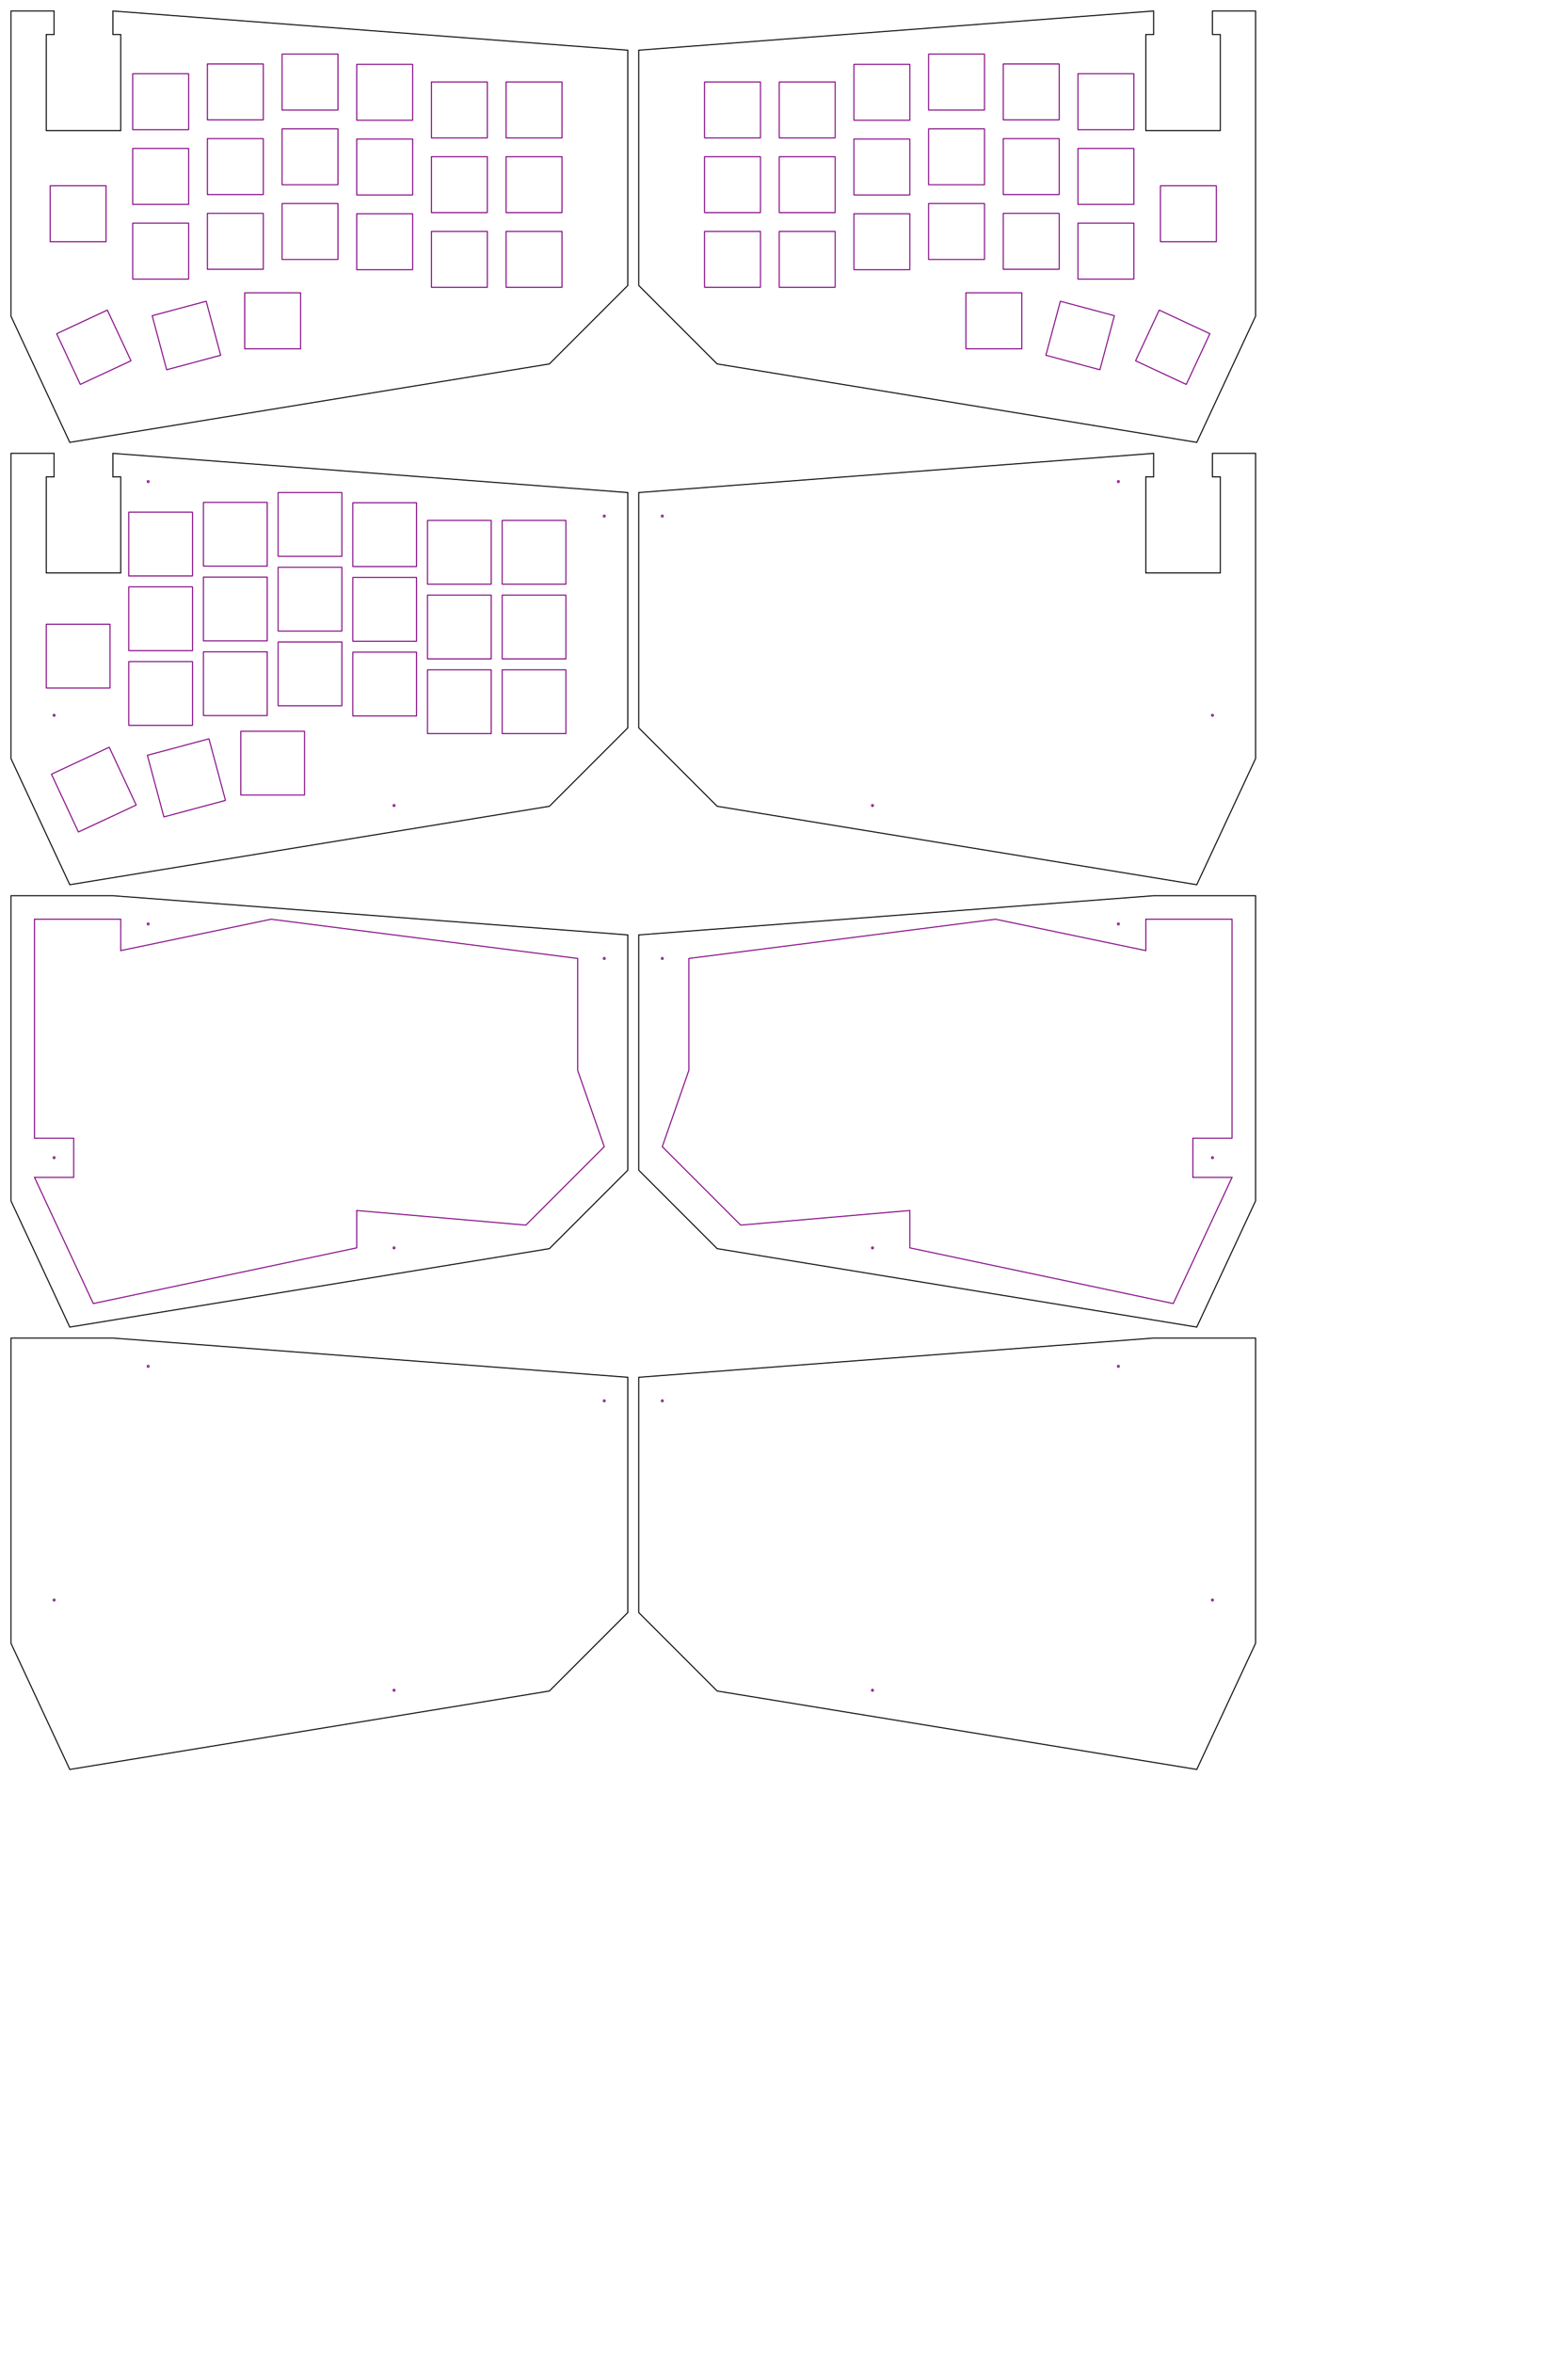 <?xml version="1.0" encoding="utf-8" ?>
<svg baseProfile="full" height="600mm" version="1.1" width="400mm" xmlns="http://www.w3.org/2000/svg" xmlns:ev="http://www.w3.org/2001/xml-events" xmlns:xlink="http://www.w3.org/1999/xlink"><defs /><rect fill="none" height="14.265mm" rx="0.01mm" ry="0.01mm" stroke="purple" width="14.265mm" x="33.85mm" y="18.8mm" /><rect fill="none" height="14.265mm" rx="0.01mm" ry="0.01mm" stroke="purple" width="14.265mm" x="274.985mm" y="18.8mm" /><rect fill="none" height="14.265mm" rx="0.01mm" ry="0.01mm" stroke="purple" width="14.265mm" x="33.85mm" y="37.85mm" /><rect fill="none" height="14.265mm" rx="0.01mm" ry="0.01mm" stroke="purple" width="14.265mm" x="274.985mm" y="37.85mm" /><rect fill="none" height="14.265mm" rx="0.01mm" ry="0.01mm" stroke="purple" width="14.265mm" x="33.85mm" y="56.9mm" /><rect fill="none" height="14.265mm" rx="0.01mm" ry="0.01mm" stroke="purple" width="14.265mm" x="274.985mm" y="56.9mm" /><rect fill="none" height="14.265mm" rx="0.01mm" ry="0.01mm" stroke="purple" width="14.265mm" x="52.9mm" y="16.3mm" /><rect fill="none" height="14.265mm" rx="0.01mm" ry="0.01mm" stroke="purple" width="14.265mm" x="255.935mm" y="16.3mm" /><rect fill="none" height="14.265mm" rx="0.01mm" ry="0.01mm" stroke="purple" width="14.265mm" x="52.9mm" y="35.35mm" /><rect fill="none" height="14.265mm" rx="0.01mm" ry="0.01mm" stroke="purple" width="14.265mm" x="255.935mm" y="35.35mm" /><rect fill="none" height="14.265mm" rx="0.01mm" ry="0.01mm" stroke="purple" width="14.265mm" x="52.9mm" y="54.4mm" /><rect fill="none" height="14.265mm" rx="0.01mm" ry="0.01mm" stroke="purple" width="14.265mm" x="255.935mm" y="54.4mm" /><rect fill="none" height="14.265mm" rx="0.01mm" ry="0.01mm" stroke="purple" width="14.265mm" x="71.95mm" y="13.8mm" /><rect fill="none" height="14.265mm" rx="0.01mm" ry="0.01mm" stroke="purple" width="14.265mm" x="236.885mm" y="13.8mm" /><rect fill="none" height="14.265mm" rx="0.01mm" ry="0.01mm" stroke="purple" width="14.265mm" x="71.95mm" y="32.85mm" /><rect fill="none" height="14.265mm" rx="0.01mm" ry="0.01mm" stroke="purple" width="14.265mm" x="236.885mm" y="32.85mm" /><rect fill="none" height="14.265mm" rx="0.01mm" ry="0.01mm" stroke="purple" width="14.265mm" x="71.95mm" y="51.9mm" /><rect fill="none" height="14.265mm" rx="0.01mm" ry="0.01mm" stroke="purple" width="14.265mm" x="236.885mm" y="51.9mm" /><rect fill="none" height="14.265mm" rx="0.01mm" ry="0.01mm" stroke="purple" width="14.265mm" x="91.0mm" y="16.4mm" /><rect fill="none" height="14.265mm" rx="0.01mm" ry="0.01mm" stroke="purple" width="14.265mm" x="217.835mm" y="16.4mm" /><rect fill="none" height="14.265mm" rx="0.01mm" ry="0.01mm" stroke="purple" width="14.265mm" x="91.0mm" y="35.45mm" /><rect fill="none" height="14.265mm" rx="0.01mm" ry="0.01mm" stroke="purple" width="14.265mm" x="217.835mm" y="35.45mm" /><rect fill="none" height="14.265mm" rx="0.01mm" ry="0.01mm" stroke="purple" width="14.265mm" x="91.0mm" y="54.5mm" /><rect fill="none" height="14.265mm" rx="0.01mm" ry="0.01mm" stroke="purple" width="14.265mm" x="217.835mm" y="54.5mm" /><rect fill="none" height="14.265mm" rx="0.01mm" ry="0.01mm" stroke="purple" width="14.265mm" x="110.05mm" y="20.9mm" /><rect fill="none" height="14.265mm" rx="0.01mm" ry="0.01mm" stroke="purple" width="14.265mm" x="198.785mm" y="20.9mm" /><rect fill="none" height="14.265mm" rx="0.01mm" ry="0.01mm" stroke="purple" width="14.265mm" x="110.05mm" y="39.95mm" /><rect fill="none" height="14.265mm" rx="0.01mm" ry="0.01mm" stroke="purple" width="14.265mm" x="198.785mm" y="39.95mm" /><rect fill="none" height="14.265mm" rx="0.01mm" ry="0.01mm" stroke="purple" width="14.265mm" x="110.05mm" y="59.0mm" /><rect fill="none" height="14.265mm" rx="0.01mm" ry="0.01mm" stroke="purple" width="14.265mm" x="198.785mm" y="59.0mm" /><rect fill="none" height="14.265mm" rx="0.01mm" ry="0.01mm" stroke="purple" width="14.265mm" x="129.1mm" y="20.9mm" /><rect fill="none" height="14.265mm" rx="0.01mm" ry="0.01mm" stroke="purple" width="14.265mm" x="179.735mm" y="20.9mm" /><rect fill="none" height="14.265mm" rx="0.01mm" ry="0.01mm" stroke="purple" width="14.265mm" x="129.1mm" y="39.95mm" /><rect fill="none" height="14.265mm" rx="0.01mm" ry="0.01mm" stroke="purple" width="14.265mm" x="179.735mm" y="39.95mm" /><rect fill="none" height="14.265mm" rx="0.01mm" ry="0.01mm" stroke="purple" width="14.265mm" x="129.1mm" y="59.0mm" /><rect fill="none" height="14.265mm" rx="0.01mm" ry="0.01mm" stroke="purple" width="14.265mm" x="179.735mm" y="59.0mm" /><rect fill="none" height="14.265mm" rx="0.01mm" ry="0.01mm" stroke="purple" transform="rotate(0, 75.335, 206.011)" width="14.265mm" x="12.8mm" y="47.375mm" /><rect fill="none" height="14.265mm" rx="0.01mm" ry="0.01mm" stroke="purple" transform="rotate(0, 1145.822, 206.011)" width="14.265mm" x="296.035mm" y="47.375mm" /><rect fill="none" height="14.265mm" rx="0.01mm" ry="0.01mm" stroke="purple" transform="rotate(0, 262.893, 309.154)" width="14.265mm" x="62.425mm" y="74.665mm" /><rect fill="none" height="14.265mm" rx="0.01mm" ry="0.01mm" stroke="purple" transform="rotate(0, 958.264, 309.154)" width="14.265mm" x="246.41mm" y="74.665mm" /><rect fill="none" height="14.265mm" rx="0.01mm" ry="0.01mm" stroke="purple" transform="rotate(-15, 179.744, 323.327)" width="14.265mm" x="40.425mm" y="78.415mm" /><rect fill="none" height="14.265mm" rx="0.01mm" ry="0.01mm" stroke="purple" transform="rotate(15, 1041.413, 323.327)" width="14.265mm" x="268.41mm" y="78.415mm" /><rect fill="none" height="14.265mm" rx="0.01mm" ry="0.01mm" stroke="purple" transform="rotate(-25, 90.453, 334.665)" width="14.265mm" x="16.8mm" y="81.415mm" /><rect fill="none" height="14.265mm" rx="0.01mm" ry="0.01mm" stroke="purple" transform="rotate(25, 1130.704, 334.665)" width="14.265mm" x="292.035mm" y="81.415mm" /><polygon fill="none" points="10.583,10.583 52.157,10.583 52.157,33.26 44.598,33.26 44.598,125.857 116.409,125.857 116.409,33.26 108.85,33.26 108.85,10.583 605.287,48.378 605.287,275.148 529.697,350.738 67.275,426.328 10.583,304.75" stroke="black" /><polygon fill="none" points="1210.574,10.583 1168.999,10.583 1168.999,33.26 1176.558,33.26 1176.558,125.857 1104.748,125.857 1104.748,33.26 1112.307,33.26 1112.307,10.583 615.87,48.378 615.87,275.148 691.46,350.738 1153.881,426.328 1210.574,304.75" stroke="black" /><rect fill="none" height="16.265mm" rx="0.01mm" ry="0.01mm" stroke="purple" width="16.265mm" x="32.85mm" y="130.6mm" /><rect fill="none" height="16.265mm" rx="0.01mm" ry="0.01mm" stroke="purple" width="16.265mm" x="32.85mm" y="149.65mm" /><rect fill="none" height="16.265mm" rx="0.01mm" ry="0.01mm" stroke="purple" width="16.265mm" x="32.85mm" y="168.7mm" /><rect fill="none" height="16.265mm" rx="0.01mm" ry="0.01mm" stroke="purple" width="16.265mm" x="51.9mm" y="128.1mm" /><rect fill="none" height="16.265mm" rx="0.01mm" ry="0.01mm" stroke="purple" width="16.265mm" x="51.9mm" y="147.15mm" /><rect fill="none" height="16.265mm" rx="0.01mm" ry="0.01mm" stroke="purple" width="16.265mm" x="51.9mm" y="166.2mm" /><rect fill="none" height="16.265mm" rx="0.01mm" ry="0.01mm" stroke="purple" width="16.265mm" x="70.95mm" y="125.6mm" /><rect fill="none" height="16.265mm" rx="0.01mm" ry="0.01mm" stroke="purple" width="16.265mm" x="70.95mm" y="144.65mm" /><rect fill="none" height="16.265mm" rx="0.01mm" ry="0.01mm" stroke="purple" width="16.265mm" x="70.95mm" y="163.7mm" /><rect fill="none" height="16.265mm" rx="0.01mm" ry="0.01mm" stroke="purple" width="16.265mm" x="90.0mm" y="128.2mm" /><rect fill="none" height="16.265mm" rx="0.01mm" ry="0.01mm" stroke="purple" width="16.265mm" x="90.0mm" y="147.25mm" /><rect fill="none" height="16.265mm" rx="0.01mm" ry="0.01mm" stroke="purple" width="16.265mm" x="90.0mm" y="166.3mm" /><rect fill="none" height="16.265mm" rx="0.01mm" ry="0.01mm" stroke="purple" width="16.265mm" x="109.05mm" y="132.7mm" /><rect fill="none" height="16.265mm" rx="0.01mm" ry="0.01mm" stroke="purple" width="16.265mm" x="109.05mm" y="151.75mm" /><rect fill="none" height="16.265mm" rx="0.01mm" ry="0.01mm" stroke="purple" width="16.265mm" x="109.05mm" y="170.8mm" /><rect fill="none" height="16.265mm" rx="0.01mm" ry="0.01mm" stroke="purple" width="16.265mm" x="128.1mm" y="132.7mm" /><rect fill="none" height="16.265mm" rx="0.01mm" ry="0.01mm" stroke="purple" width="16.265mm" x="128.1mm" y="151.75mm" /><rect fill="none" height="16.265mm" rx="0.01mm" ry="0.01mm" stroke="purple" width="16.265mm" x="128.1mm" y="170.8mm" /><rect fill="none" height="16.265mm" rx="0.01mm" ry="0.01mm" stroke="purple" transform="rotate(0, 75.335, 632.339)" width="16.265mm" x="11.8mm" y="159.175mm" /><rect fill="none" height="16.265mm" rx="0.01mm" ry="0.01mm" stroke="purple" transform="rotate(0, 262.893, 735.481)" width="16.265mm" x="61.425mm" y="186.465mm" /><rect fill="none" height="16.265mm" rx="0.01mm" ry="0.01mm" stroke="purple" transform="rotate(-15, 179.744, 749.654)" width="16.265mm" x="39.425mm" y="190.215mm" /><rect fill="none" height="16.265mm" rx="0.01mm" ry="0.01mm" stroke="purple" transform="rotate(-25, 90.453, 760.993)" width="16.265mm" x="15.8mm" y="193.215mm" /><polygon fill="none" points="10.583,436.91 52.157,436.91 52.157,459.587 44.598,459.587 44.598,552.185 116.409,552.185 116.409,459.587 108.85,459.587 108.85,436.91 605.287,474.705 605.287,701.475 529.697,777.065 67.275,852.655 10.583,731.078" stroke="black" /><polygon fill="none" points="1210.574,436.91 1168.999,436.91 1168.999,459.587 1176.558,459.587 1176.558,552.185 1104.748,552.185 1104.748,459.587 1112.307,459.587 1112.307,436.91 615.87,474.705 615.87,701.475 691.46,777.065 1153.881,852.655 1210.574,731.078" stroke="black" /><circle cx="37.8mm" cy="122.8mm" fill="none" r="0.9" stroke="purple" /><circle cx="154.15mm" cy="131.6mm" fill="none" r="0.9" stroke="purple" /><circle cx="100.525mm" cy="205.4mm" fill="none" r="0.9" stroke="purple" /><circle cx="13.8mm" cy="182.4mm" fill="none" r="0.9" stroke="purple" /><circle cx="285.3mm" cy="122.8mm" fill="none" r="0.9" stroke="purple" /><circle cx="168.95mm" cy="131.6mm" fill="none" r="0.9" stroke="purple" /><circle cx="222.575mm" cy="205.4mm" fill="none" r="0.9" stroke="purple" /><circle cx="309.3mm" cy="182.4mm" fill="none" r="0.9" stroke="purple" /><polygon fill="none" points="10.583,863.238 108.85,863.238 605.287,901.033 605.287,1127.803 529.697,1203.393 67.275,1278.983 10.583,1157.405" stroke="black" /><polygon fill="none" points="1210.574,863.238 1112.307,863.238 615.87,901.033 615.87,1127.803 691.46,1203.393 1153.881,1278.983 1210.574,1157.405" stroke="black" /><polygon fill="none" points="33.26,885.915 116.409,885.915 116.409,916.151 261.352,885.915 556.966,923.71 556.966,1031.539 582.61,1105.126 507.02,1180.716 343.935,1166.637 343.935,1202.637 89.952,1256.306 33.26,1134.728 71.055,1134.728 71.055,1096.933 33.26,1096.933" stroke="purple" /><polygon fill="none" points="1187.897,885.915 1104.748,885.915 1104.748,916.151 959.804,885.915 664.19,923.71 664.19,1031.539 638.547,1105.126 714.137,1180.716 877.222,1166.637 877.222,1202.637 1131.204,1256.306 1187.897,1134.728 1150.102,1134.728 1150.102,1096.933 1187.897,1096.933" stroke="purple" /><circle cx="37.8mm" cy="235.6mm" fill="none" r="0.9" stroke="purple" /><circle cx="154.15mm" cy="244.4mm" fill="none" r="0.9" stroke="purple" /><circle cx="100.525mm" cy="318.2mm" fill="none" r="0.9" stroke="purple" /><circle cx="13.8mm" cy="295.2mm" fill="none" r="0.9" stroke="purple" /><circle cx="285.3mm" cy="235.6mm" fill="none" r="0.9" stroke="purple" /><circle cx="168.95mm" cy="244.4mm" fill="none" r="0.9" stroke="purple" /><circle cx="222.575mm" cy="318.2mm" fill="none" r="0.9" stroke="purple" /><circle cx="309.3mm" cy="295.2mm" fill="none" r="0.9" stroke="purple" /><polygon fill="none" points="10.583,1289.565 108.85,1289.565 605.287,1327.36 605.287,1554.13 529.697,1629.72 67.275,1705.31 10.583,1583.733" stroke="black" /><polygon fill="none" points="1210.574,1289.565 1112.307,1289.565 615.87,1327.36 615.87,1554.13 691.46,1629.72 1153.881,1705.31 1210.574,1583.733" stroke="black" /><circle cx="37.8mm" cy="348.4mm" fill="none" r="0.9" stroke="purple" /><circle cx="154.15mm" cy="357.2mm" fill="none" r="0.9" stroke="purple" /><circle cx="100.525mm" cy="431.0mm" fill="none" r="0.9" stroke="purple" /><circle cx="13.8mm" cy="408.0mm" fill="none" r="0.9" stroke="purple" /><circle cx="285.3mm" cy="348.4mm" fill="none" r="0.9" stroke="purple" /><circle cx="168.95mm" cy="357.2mm" fill="none" r="0.9" stroke="purple" /><circle cx="222.575mm" cy="431.0mm" fill="none" r="0.9" stroke="purple" /><circle cx="309.3mm" cy="408.0mm" fill="none" r="0.9" stroke="purple" /></svg>